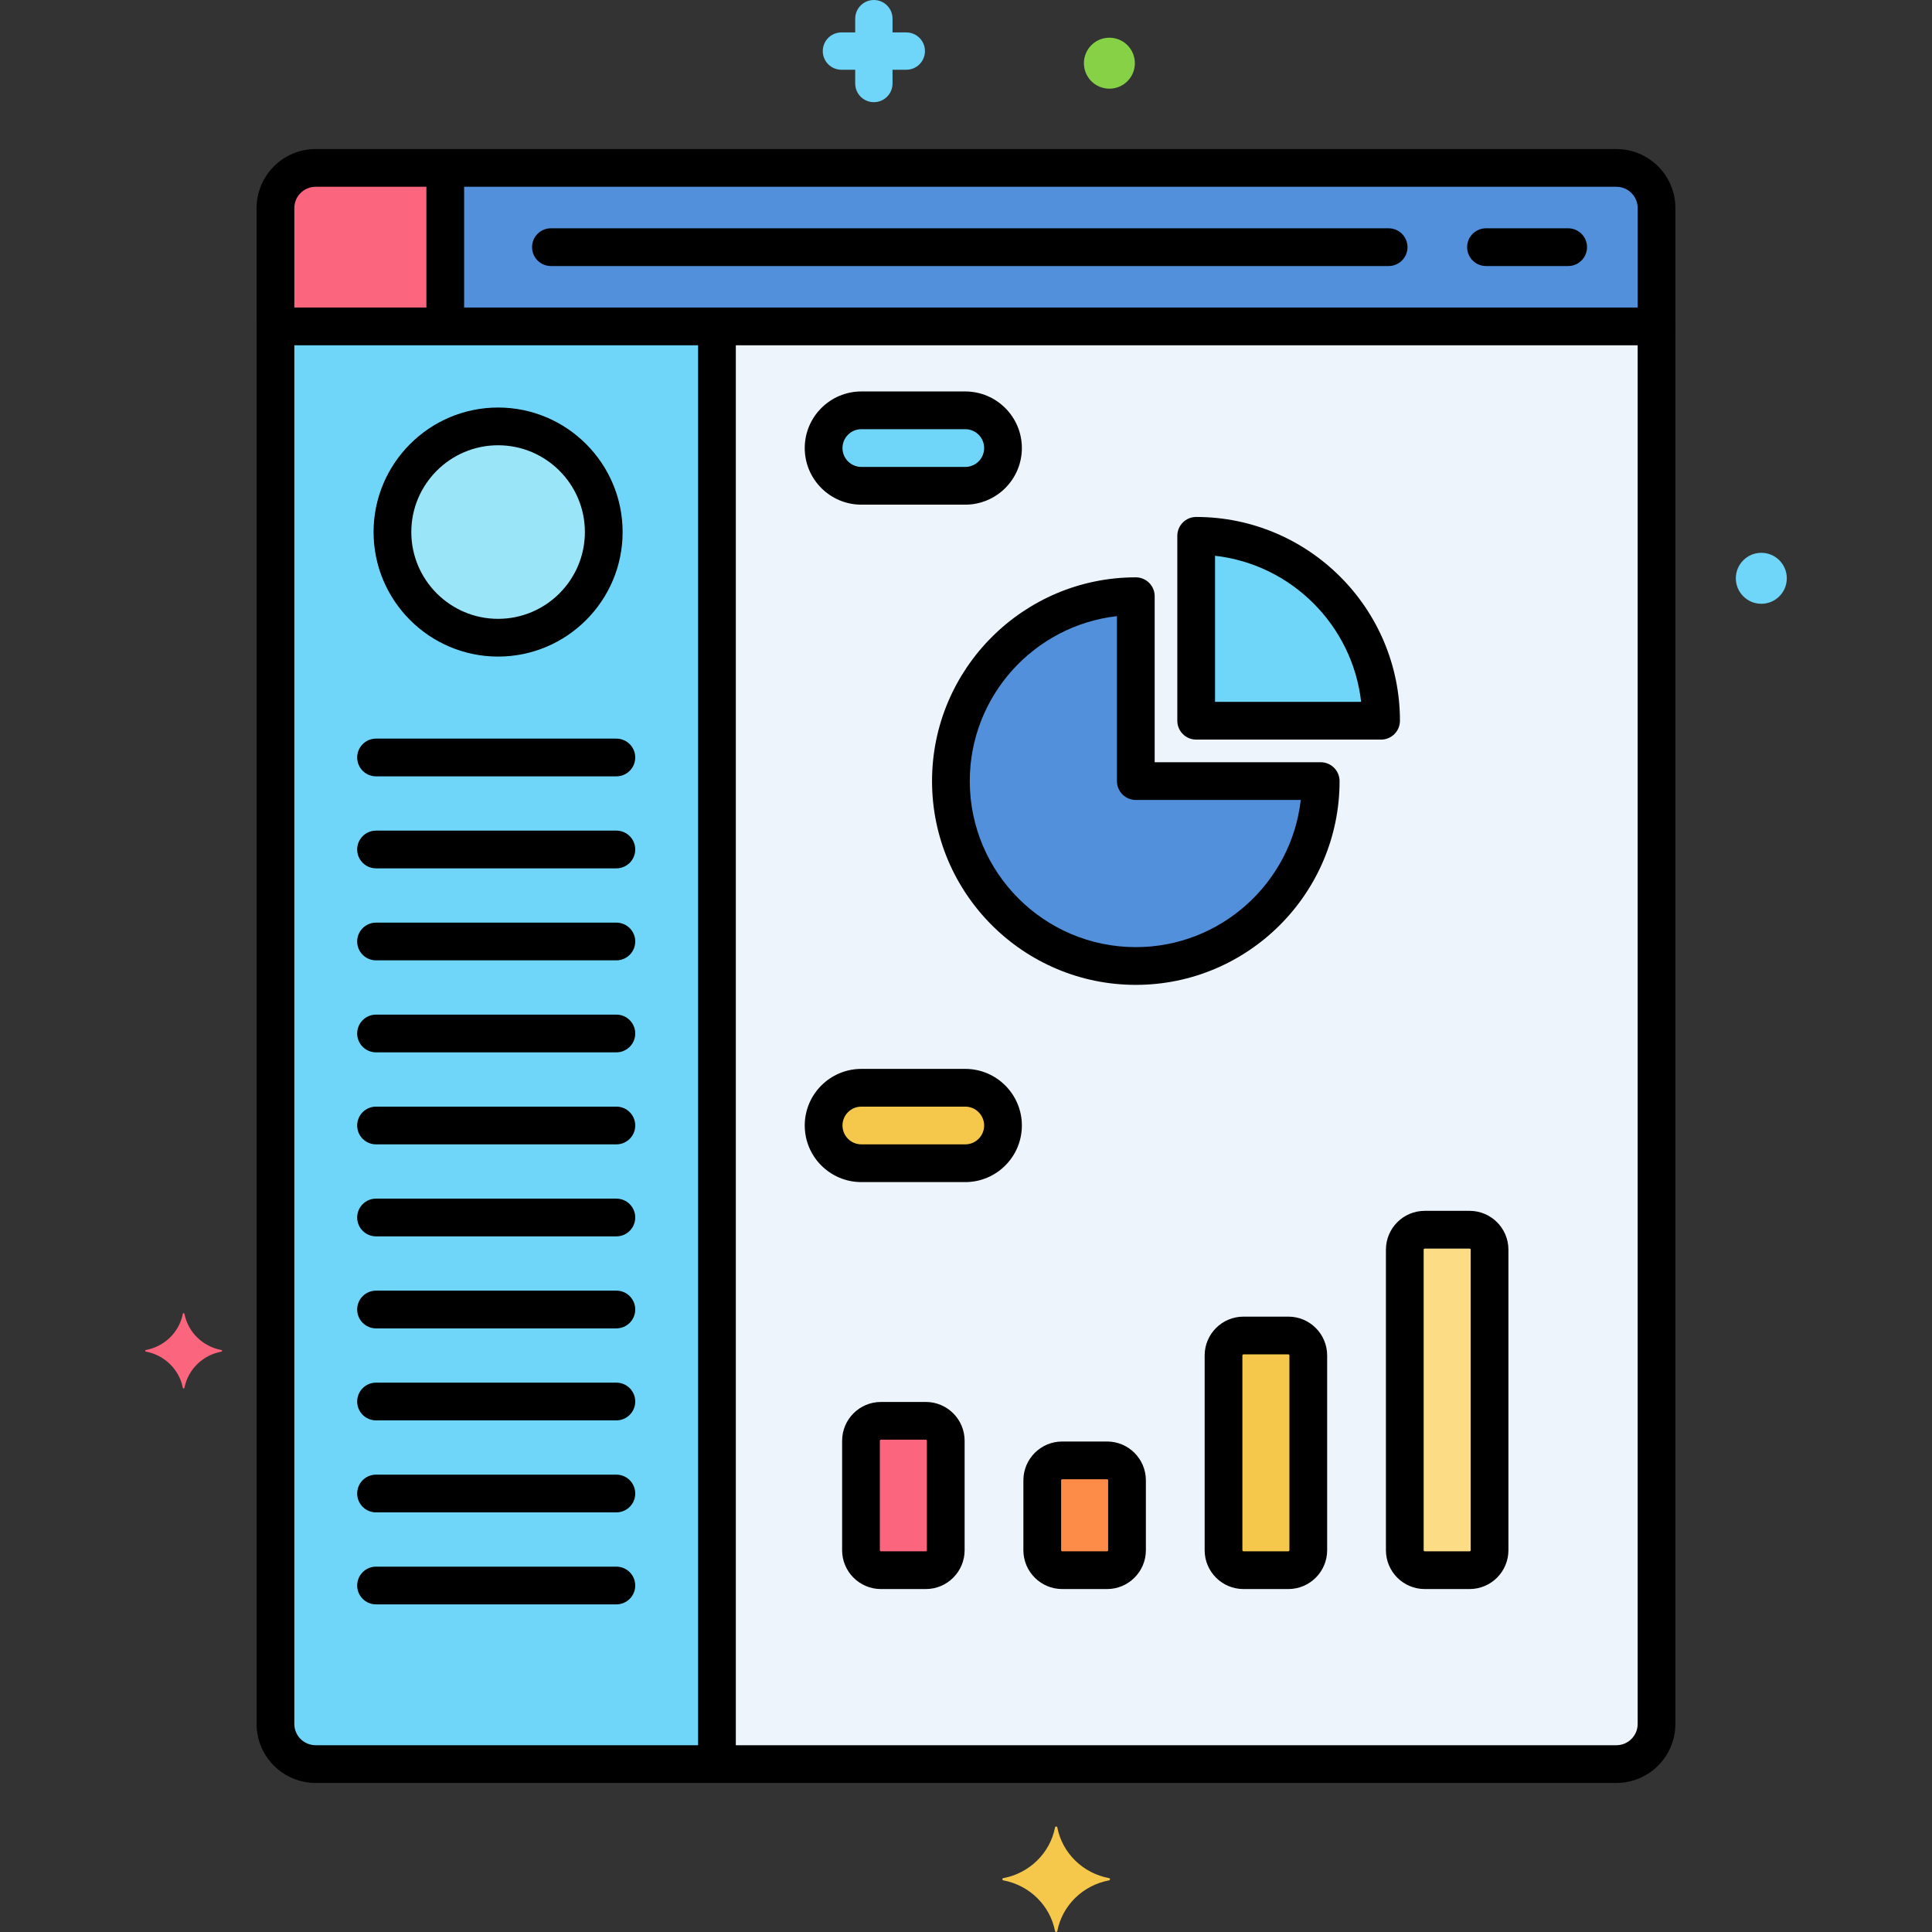 <svg enable-background="new 0 0 256 256" height="512" viewBox="0 0 256 256" width="512" xmlns="http://www.w3.org/2000/svg"><rect x="0" y="0" width="256" height="256" fill="#333333" stroke="none"/><g id="Layer_79"><g><g><g><path d="m36.5 43.25v185.18c0 2.938 2.382 5.32 5.32 5.32h172.36c2.938 0 5.32-2.382 5.32-5.32v-185.18z" fill="#edf4fc"/></g></g><g><g><path d="m95 43.25h-58.5v185.18c0 2.938 2.382 5.32 5.32 5.32h53.18z" fill="#70d6f9"/></g></g><g><g><path d="m214.181 236.25h-172.362c-4.312 0-7.819-3.508-7.819-7.819v-185.181c0-1.381 1.119-2.5 2.5-2.5s2.5 1.119 2.5 2.5v185.181c0 1.555 1.265 2.819 2.819 2.819h172.361c1.555 0 2.819-1.265 2.819-2.819v-185.181c0-1.381 1.119-2.5 2.5-2.5s2.5 1.119 2.5 2.5v185.181c.001 4.311-3.507 7.819-7.818 7.819z"/></g></g><g><g><path d="m150.5 79c-13.531 0-24.5 10.969-24.5 24.5s10.969 24.5 24.5 24.5 24.5-10.969 24.5-24.5h-24.5z" fill="#5290db"/></g></g><g><g><path d="m158.5 71v24.5h24.5c0-13.531-10.969-24.5-24.5-24.5z" fill="#70d6f9"/></g></g><g><g><g><path d="m127.903 64.37h-13.771c-2.762 0-5-2.238-5-5s2.238-5 5-5h13.771c2.762 0 5 2.238 5 5s-2.238 5-5 5z" fill="#70d6f9"/></g></g></g><g><g><g><path d="m127.903 154.134h-13.771c-2.762 0-5-2.238-5-5s2.238-5 5-5h13.771c2.762 0 5 2.238 5 5s-2.238 5-5 5z" fill="#f5c84c"/></g></g></g><g><g><circle cx="66" cy="70.5" fill="#9be5f9" r="14"/></g></g><g><g><path d="m214.18 22.25h-172.36c-2.938 0-5.32 2.382-5.32 5.32v15.68h183v-15.68c0-2.938-2.382-5.32-5.32-5.32z" fill="#5290db"/></g></g><g><g><path d="m59 22.25h-17.18c-2.938 0-5.32 2.382-5.32 5.32v15.68h22.5z" fill="#fc657e"/></g></g><g><g><path d="m29.332 178.883c-2.473-.46-4.421-2.37-4.891-4.792-.024-.122-.193-.122-.217 0-.47 2.422-2.419 4.331-4.892 4.792-.124.023-.124.189 0 .213 2.473.461 4.421 2.37 4.892 4.792.024.122.193.122.217 0 .47-2.422 2.419-4.331 4.891-4.792.124-.023.124-.19 0-.213z" fill="#fc657e"/></g></g><g><g><circle cx="233.384" cy="76.627" fill="#70d6f9" r="3.377"/></g></g><g><g><path d="m146.952 249.159c-3.464.645-6.194 3.319-6.852 6.713-.033.17-.271.17-.304 0-.659-3.393-3.388-6.068-6.852-6.713-.174-.032-.174-.265 0-.298 3.464-.645 6.194-3.32 6.852-6.713.033-.17.271-.17.304 0 .658 3.393 3.388 6.068 6.852 6.713.174.033.174.266 0 .298z" fill="#f5c84c"/></g></g><g><g><path d="m120.089 9.242h-1.824v1.824c0 1.366-1.107 2.473-2.473 2.473s-2.473-1.107-2.473-2.473v-1.824h-1.824c-1.366 0-2.473-1.107-2.473-2.473s1.107-2.473 2.473-2.473h1.824v-1.823c0-1.366 1.107-2.473 2.473-2.473s2.473 1.107 2.473 2.473v1.824h1.824c1.366 0 2.473 1.107 2.473 2.473s-1.108 2.472-2.473 2.472z" fill="#70d6f9"/></g></g><g><g><circle cx="147" cy="8.373" fill="#87d147" r="3.377"/></g></g><g><g><path d="m219.5 45.75h-183c-1.381 0-2.5-1.119-2.5-2.5v-15.681c0-4.312 3.508-7.819 7.819-7.819h172.361c4.312 0 7.819 3.508 7.819 7.819v15.681c.001 1.381-1.118 2.5-2.499 2.5zm-180.5-5h178v-13.181c0-1.555-1.265-2.819-2.819-2.819h-172.362c-1.555 0-2.819 1.265-2.819 2.819z"/></g></g><g><g><path d="m184 35.25h-111c-1.381 0-2.5-1.119-2.5-2.5s1.119-2.5 2.5-2.5h111c1.381 0 2.5 1.119 2.5 2.5s-1.119 2.5-2.5 2.5z"/></g></g><g><g><path d="m207.788 35.25h-10.885c-1.381 0-2.5-1.119-2.5-2.5s1.119-2.5 2.5-2.5h10.885c1.381 0 2.5 1.119 2.5 2.5s-1.119 2.5-2.5 2.5z"/></g></g><g><g><path d="m59 44.958c-1.381 0-2.5-1.119-2.5-2.5v-19.583c0-1.381 1.119-2.5 2.5-2.5s2.5 1.119 2.5 2.5v19.583c0 1.381-1.119 2.5-2.5 2.5z"/></g></g><g><g><path d="m95 235.754c-1.381 0-2.5-1.119-2.5-2.5v-189.608c0-1.381 1.119-2.5 2.5-2.5s2.5 1.119 2.5 2.5v189.608c0 1.381-1.119 2.5-2.5 2.5z"/></g></g><g><g><path d="m81.672 102.87h-31.844c-1.381 0-2.5-1.119-2.5-2.5s1.119-2.5 2.5-2.5h31.844c1.381 0 2.5 1.119 2.5 2.5s-1.119 2.5-2.5 2.5z"/></g></g><g><g><g><path d="m127.903 66.87h-13.771c-4.136 0-7.5-3.364-7.5-7.5s3.364-7.5 7.5-7.5h13.771c4.136 0 7.5 3.364 7.5 7.5s-3.364 7.5-7.5 7.5zm-13.77-10c-1.379 0-2.5 1.121-2.5 2.5s1.121 2.5 2.5 2.5h13.771c1.379 0 2.5-1.121 2.5-2.5s-1.121-2.5-2.5-2.5z"/></g></g></g><g><g><g><path d="m127.903 156.634h-13.771c-4.136 0-7.5-3.364-7.5-7.5s3.364-7.5 7.5-7.5h13.771c4.136 0 7.5 3.364 7.5 7.5s-3.364 7.5-7.5 7.5zm-13.77-10c-1.379 0-2.5 1.121-2.5 2.5s1.121 2.5 2.5 2.5h13.771c1.379 0 2.5-1.121 2.5-2.5s-1.121-2.5-2.5-2.5z"/></g></g></g><g><g><path d="m81.672 115.061h-31.844c-1.381 0-2.5-1.119-2.5-2.5s1.119-2.5 2.5-2.5h31.844c1.381 0 2.5 1.119 2.5 2.5s-1.119 2.5-2.5 2.5z"/></g></g><g><g><path d="m81.672 127.252h-31.844c-1.381 0-2.5-1.119-2.5-2.5s1.119-2.5 2.5-2.5h31.844c1.381 0 2.5 1.119 2.5 2.5s-1.119 2.5-2.5 2.5z"/></g></g><g><g><path d="m81.672 139.442h-31.844c-1.381 0-2.5-1.119-2.5-2.5s1.119-2.5 2.5-2.5h31.844c1.381 0 2.5 1.119 2.5 2.5s-1.119 2.5-2.5 2.5z"/></g></g><g><g><path d="m81.672 151.634h-31.844c-1.381 0-2.5-1.119-2.5-2.5s1.119-2.5 2.5-2.5h31.844c1.381 0 2.5 1.119 2.5 2.5s-1.119 2.5-2.5 2.5z"/></g></g><g><g><path d="m81.672 163.825h-31.844c-1.381 0-2.5-1.119-2.5-2.5s1.119-2.5 2.5-2.5h31.844c1.381 0 2.5 1.119 2.5 2.5s-1.119 2.5-2.5 2.5z"/></g></g><g><g><path d="m81.672 176.016h-31.844c-1.381 0-2.5-1.119-2.5-2.5s1.119-2.5 2.5-2.5h31.844c1.381 0 2.5 1.119 2.5 2.5s-1.119 2.5-2.5 2.5z"/></g></g><g><g><path d="m81.672 188.207h-31.844c-1.381 0-2.5-1.119-2.5-2.5s1.119-2.5 2.5-2.5h31.844c1.381 0 2.5 1.119 2.5 2.5s-1.119 2.5-2.5 2.5z"/></g></g><g><g><path d="m81.672 200.398h-31.844c-1.381 0-2.5-1.119-2.5-2.5s1.119-2.5 2.5-2.5h31.844c1.381 0 2.5 1.119 2.5 2.5s-1.119 2.5-2.5 2.5z"/></g></g><g><g><path d="m81.672 212.589h-31.844c-1.381 0-2.5-1.119-2.5-2.5s1.119-2.5 2.5-2.5h31.844c1.381 0 2.5 1.119 2.5 2.5s-1.119 2.5-2.5 2.5z"/></g></g><g><g><path d="m66 87c-9.098 0-16.5-7.402-16.5-16.5s7.402-16.5 16.5-16.5 16.5 7.402 16.5 16.5-7.402 16.5-16.5 16.5zm0-28c-6.341 0-11.5 5.159-11.5 11.5s5.159 11.5 11.5 11.5 11.5-5.159 11.5-11.5-5.159-11.5-11.5-11.5z"/></g></g><g><g><path d="m150.5 130.5c-14.888 0-27-12.112-27-27s12.112-27 27-27c1.381 0 2.5 1.119 2.5 2.5v22h22c1.381 0 2.5 1.119 2.5 2.5 0 14.888-12.112 27-27 27zm-2.5-48.858c-10.959 1.244-19.5 10.572-19.5 21.858 0 12.131 9.869 22 22 22 11.286 0 20.614-8.541 21.858-19.5h-21.858c-1.381 0-2.5-1.119-2.5-2.5z"/></g></g><g><g><path d="m183 98h-24.5c-1.381 0-2.5-1.119-2.5-2.5v-24.5c0-1.381 1.119-2.5 2.5-2.5 14.888 0 27 12.112 27 27 0 1.381-1.119 2.5-2.5 2.5zm-22-5h19.358c-1.151-10.139-9.22-18.207-19.358-19.358z"/></g></g><g><g><path d="m122.675 188.266h-5.948c-1.459 0-2.641 1.183-2.641 2.641v14.507c0 1.459 1.183 2.641 2.641 2.641h5.948c1.459 0 2.641-1.183 2.641-2.641v-14.507c.001-1.458-1.182-2.641-2.641-2.641z" fill="#fc657e"/></g></g><g><g><path d="m146.694 193.508h-5.948c-1.459 0-2.641 1.183-2.641 2.641v9.266c0 1.459 1.183 2.641 2.641 2.641h5.948c1.459 0 2.641-1.183 2.641-2.641v-9.266c0-1.458-1.182-2.641-2.641-2.641z" fill="#fc8c48"/></g></g><g><g><path d="m170.713 176.96h-5.948c-1.459 0-2.641 1.183-2.641 2.641v25.814c0 1.459 1.183 2.641 2.641 2.641h5.948c1.459 0 2.641-1.183 2.641-2.641v-25.814c0-1.459-1.183-2.641-2.641-2.641z" fill="#f5c84c"/></g></g><g><g><path d="m194.731 162.944h-5.948c-1.459 0-2.641 1.183-2.641 2.641v39.83c0 1.459 1.183 2.641 2.641 2.641h5.948c1.459 0 2.641-1.183 2.641-2.641v-39.83c.001-1.459-1.182-2.641-2.641-2.641z" fill="#fcdd86"/></g></g><g><g><path d="m122.675 210.557h-5.947c-2.835 0-5.142-2.307-5.142-5.142v-14.508c0-2.835 2.307-5.141 5.142-5.141h5.947c2.835 0 5.142 2.306 5.142 5.141v14.508c-.001 2.835-2.307 5.142-5.142 5.142zm-5.947-19.79c-.078 0-.142.063-.142.141v14.508c0 .078.063.142.142.142h5.947c.078 0 .142-.063.142-.142v-14.508c0-.077-.063-.141-.142-.141z"/></g></g><g><g><path d="m146.694 210.557h-5.948c-2.835 0-5.142-2.307-5.142-5.142v-9.266c0-2.835 2.307-5.142 5.142-5.142h5.948c2.835 0 5.141 2.307 5.141 5.142v9.266c0 2.835-2.306 5.142-5.141 5.142zm-5.948-14.549c-.078 0-.142.063-.142.142v9.266c0 .078.063.142.142.142h5.948c.077 0 .141-.063.141-.142v-9.266c0-.078-.063-.142-.141-.142z"/></g></g><g><g><path d="m170.713 210.557h-5.948c-2.835 0-5.142-2.307-5.142-5.142v-25.813c0-2.835 2.307-5.142 5.142-5.142h5.948c2.835 0 5.142 2.307 5.142 5.142v25.813c-.001 2.835-2.307 5.142-5.142 5.142zm-5.948-31.097c-.078 0-.142.063-.142.142v25.813c0 .078.063.142.142.142h5.948c.078 0 .142-.063.142-.142v-25.813c0-.078-.063-.142-.142-.142z"/></g></g><g><g><path d="m194.731 210.557h-5.948c-2.835 0-5.141-2.307-5.141-5.142v-39.83c0-2.835 2.306-5.142 5.141-5.142h5.948c2.835 0 5.142 2.307 5.142 5.142v39.83c0 2.835-2.307 5.142-5.142 5.142zm-5.948-45.114c-.077 0-.141.063-.141.142v39.83c0 .078.063.142.141.142h5.948c.078 0 .142-.063.142-.142v-39.83c0-.078-.063-.142-.142-.142z"/></g></g></g></g></svg>